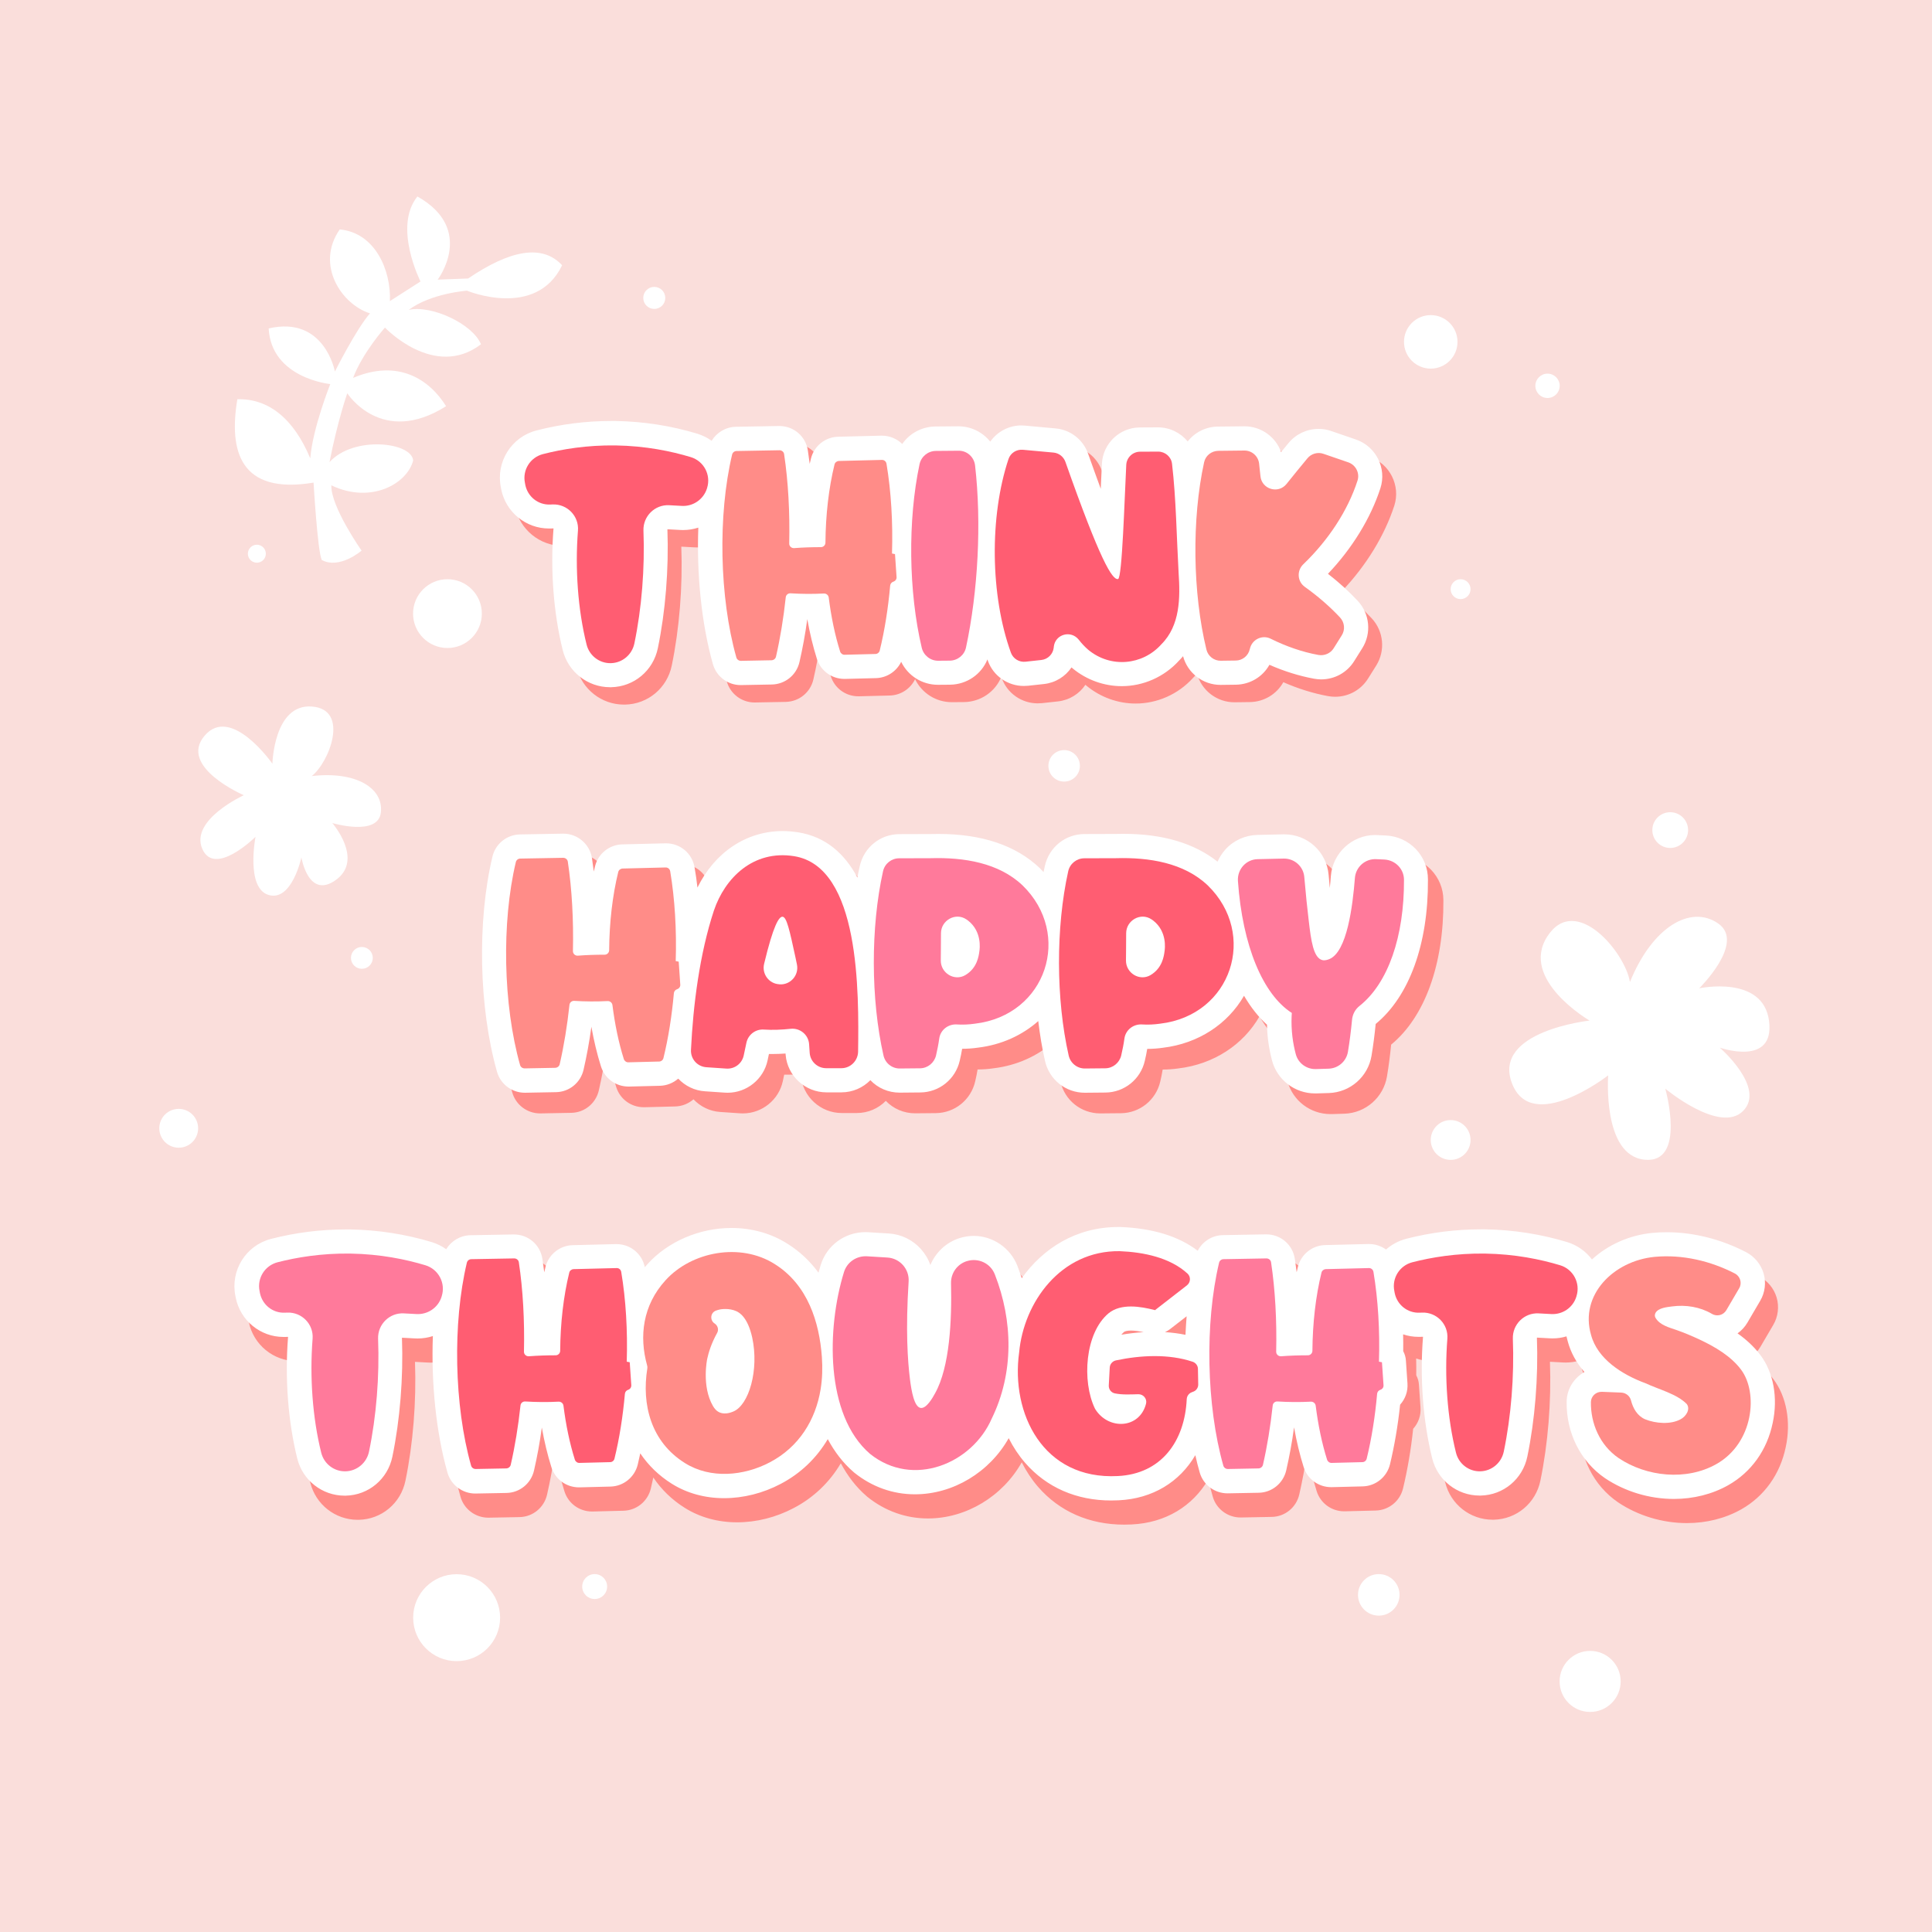 <?xml version="1.0" encoding="utf-8"?>
<!-- Generator: Adobe Illustrator 26.1.0, SVG Export Plug-In . SVG Version: 6.00 Build 0)  -->
<svg version="1.1" id="Слой_1" xmlns="http://www.w3.org/2000/svg" xmlns:xlink="http://www.w3.org/1999/xlink" x="0px" y="0px"
	 viewBox="0 0 2000 2000" style="enable-background:new 0 0 2000 2000;" xml:space="preserve">
<style type="text/css">
	.st0{fill:#FADEDB;}
	.st1{fill:#FF8C88;}
	.st2{fill:#FFFFFF;}
	.st3{fill:#FF7A9B;}
	.st4{fill:#FF5D72;}
</style>
<g>
	<rect class="st0" width="2000" height="2000"/>
	<g>
		<g>
			<path class="st1" d="M1835.8,1427.7c-6.8-9-15.1-16.4-23.6-22.4c4.1-2.9,7.6-6.7,10.2-11.1l13.3-22.7c5-8.5,6.2-18.8,3.5-28.2
				c-2.8-9.5-9.4-17.5-18.2-22.1c-26.1-13.5-54.5-20.6-82.1-20.6c-5,0-10,0.2-14.9,0.7c-23.8,2.3-46,12.3-62.5,27.5
				c-6.4-8.5-15.3-14.8-25.7-18c-27.4-8.3-55.9-12.7-84.7-13.2c-1.5,0-3.1,0-4.6,0c-26.1,0-52.1,3.3-77.3,9.8
				c-8,2.1-15.1,6-20.9,11.1c-5-3.6-11.1-5.7-17.7-5.7c-0.2,0-0.6,0-0.8,0l-44.5,1.1c-13.4,0.3-25,9.6-28.2,22.6
				c-0.5,1.8-0.9,3.6-1.3,5.5c-0.6-4.7-1.2-9.3-1.9-13.8c-2.2-14.7-14.6-25.4-29.6-25.4c-0.2,0-44.9,0.8-44.9,0.8
				c-11.2,0.2-21.1,6.6-26,16.2c-19.6-15-46.5-23.3-80-24.6c-0.2,0-0.4,0-0.7,0l-1.6,0c-43.8,0-77.9,22.2-99.9,53
				c-1.4-4.3-2.9-8.6-4.5-12.8c-7.2-18.5-25.4-31-45.2-31c-5,0-9.9,0.8-14.7,2.3c-13.9,4.4-24.8,14.9-30.2,27.9
				c-2-6-5.3-11.5-9.6-16.4c-8.6-9.7-20.5-15.5-33.4-16.3l-21.2-1.3c-1-0.1-2-0.1-3-0.1c-21.4,0-40,13.7-46.3,34
				c-0.8,2.6-1.6,5.3-2.3,8c-8.7-11.9-19.3-21.9-31.7-29.7c-16.9-10.9-37.1-16.6-58.4-16.6c-33.3,0-65.9,14.1-87,37.5
				c-0.9,1-1.8,2.1-2.7,3.1c-2.8-13.9-14.9-23.9-29.3-23.9c-0.2,0-0.6,0-0.8,0l-44.5,1.1c-13.4,0.3-25,9.6-28.2,22.6
				c-0.5,1.8-0.9,3.6-1.3,5.5c-0.6-4.7-1.2-9.3-1.9-13.8c-2.2-14.7-14.6-25.4-29.6-25.4c-0.2,0-44.9,0.8-44.9,0.8
				c-10.5,0.2-19.9,5.9-25.1,14.5c-4.4-3.2-9.4-5.6-14.7-7.3c-27.4-8.3-55.9-12.7-84.7-13.2c-1.5,0-3.1,0-4.6,0
				c-26.1,0-52.1,3.3-77.3,9.8c-26.1,6.7-42.3,32.7-36.9,59.1l0.4,2.1c4.8,23.4,25.5,40.3,49.3,40.3c0.7,0,1.3,0,2,0l2.6-0.1
				c0.1,0,0.2,0.1,0.2,0.1c-3.4,42.7,0,87.4,9.5,125.8c5.6,22.6,25.8,38.5,49,38.5l1.2,0c23.6-0.5,43.5-17.1,48.3-40.4
				c7.9-38.2,11.4-81.8,9.9-122.9c0,0,0.2-0.2,0.2-0.2c4.3,0.2,8.5,0.5,12.8,0.7c1.1,0.1,2.1,0.1,3.2,0.1c5.5,0,10.8-0.9,15.8-2.5
				c-1.8,48.7,3.3,99.6,15.1,141.3c3.6,12.8,15.4,21.7,28.8,21.7c0.2,0,32.2-0.6,32.2-0.6c13.8-0.2,25.5-9.8,28.6-23.2
				c3.2-14,6-28.9,8.1-44.5c2.6,14.6,5.9,28.3,9.9,41c3.9,12.5,15.4,20.9,28.5,20.9c0.2,0,0.5,0,0.8,0l31.8-0.8
				c13.5-0.3,25.1-9.7,28.3-22.8c0.9-3.8,1.7-7.7,2.6-11.6c8.4,12.5,19.4,23.2,32.7,31.5c15.6,9.8,34.3,14.9,54,14.9
				c20,0,40.3-5.1,58.7-14.8c20.6-10.8,37.1-26.7,48.7-46.3c7,13,15.8,24.7,26.9,34.2c0.2,0.2,0.5,0.4,0.7,0.6
				c18.2,14.6,39.8,22.3,62.6,22.3c39.6,0,77.3-22.9,97.1-58.1c4.7,9.3,10.4,17.9,17,25.5c22.2,25.5,53.1,39,89.1,39
				c2.6,0,5.2-0.1,7.8-0.2c35.1-1.7,63-18.9,79.3-46.7c1.4,6.1,2.8,12.1,4.5,17.8c3.6,12.8,15.4,21.7,28.8,21.7
				c0.2,0,32.2-0.6,32.2-0.6c13.8-0.2,25.5-9.8,28.6-23.2c3.2-14,6-28.9,8.1-44.5c2.6,14.6,5.9,28.3,9.9,41
				c3.9,12.5,15.4,20.9,28.5,20.9c0.2,0,0.5,0,0.8,0l31.8-0.8c13.5-0.3,25.1-9.7,28.3-22.8c4.6-19.2,8.2-40,10.5-61.8
				c5.3-5.9,8.2-13.7,7.6-22l-1.6-23.5c-0.2-3.6-1.2-6.9-2.8-9.9c0.1-5.9,0-11.7-0.1-17.4c5,1.7,10.3,2.6,15.8,2.6c0.7,0,1.3,0,2,0
				l2.6-0.1c0.1,0,0.2,0.1,0.2,0.1c-3.4,42.7,0,87.4,9.5,125.8c5.6,22.6,25.8,38.5,49,38.5l1.2,0c23.6-0.5,43.5-17.1,48.3-40.4
				c7.9-38.2,11.4-81.8,9.9-122.9c0,0,0.2-0.2,0.2-0.2c4.3,0.2,8.5,0.5,12.8,0.7c1.1,0.1,2.1,0.1,3.2,0.1c5,0,9.8-0.7,14.4-2.1
				c0.4,1.7,0.8,3.4,1.3,5.1c3.1,11.5,8.9,22.2,17.3,31.8c-10.8,6.1-18.3,17.6-18.4,30.7c-0.5,32.3,14.3,61.8,39.7,79.2
				c20.6,13.8,45.9,21.5,71.3,21.5c20.2,0,39.7-4.9,56.2-14.2c23.9-13.5,40.3-36.4,46.1-64.5
				C1854.2,1471.9,1849.4,1445.6,1835.8,1427.7z M1174.3,1406.7c0.9-1.1,1.8-2,2.8-2.9c0.9-0.7,3.3-1.4,7.3-1.4
				c4.2,0,8.9,0.8,13,1.6C1189.8,1404.5,1182.1,1405.4,1174.3,1406.7z M1219.5,1404c1.8-0.8,3.5-1.8,5.1-3l17.3-13.4
				c-0.5,6.3-0.9,12.7-1.2,19.2C1233.9,1405.4,1226.9,1404.5,1219.5,1404z"/>
			<path class="st2" d="M1822.3,1402.7c-6.8-9-15.1-16.4-23.6-22.4c4.1-2.9,7.6-6.7,10.2-11.1l13.3-22.7c5-8.5,6.2-18.8,3.5-28.2
				c-2.8-9.5-9.4-17.5-18.2-22.1c-26.1-13.5-54.5-20.6-82.1-20.6c-5,0-10,0.2-14.9,0.7c-23.8,2.3-46,12.3-62.5,27.5
				c-6.4-8.5-15.3-14.8-25.7-18c-27.4-8.3-55.9-12.7-84.7-13.2c-1.5,0-3.1,0-4.6,0c-26.1,0-52.1,3.3-77.3,9.8
				c-8,2.1-15.1,6-20.9,11.1c-5-3.6-11.1-5.7-17.7-5.7c-0.2,0-0.6,0-0.8,0l-44.5,1.1c-13.4,0.3-25,9.6-28.2,22.6
				c-0.5,1.8-0.9,3.6-1.3,5.5c-0.6-4.7-1.2-9.3-1.9-13.8c-2.2-14.7-14.6-25.4-29.6-25.4c-0.2,0-44.9,0.8-44.9,0.8
				c-11.2,0.2-21.1,6.6-26,16.2c-19.6-15-46.5-23.3-80-24.6c-0.2,0-0.4,0-0.7,0l-1.6,0c-43.8,0-77.9,22.2-99.9,53
				c-1.4-4.3-2.9-8.6-4.5-12.8c-7.2-18.5-25.4-31-45.2-31c-5,0-9.9,0.8-14.7,2.3c-13.9,4.4-24.8,14.9-30.2,27.9
				c-2-6-5.3-11.5-9.6-16.4c-8.6-9.7-20.5-15.5-33.4-16.3l-21.2-1.3c-1-0.1-2-0.1-3-0.1c-21.4,0-40,13.7-46.3,34
				c-0.8,2.6-1.6,5.3-2.3,8c-8.7-11.9-19.3-21.9-31.7-29.7c-16.9-10.9-37.1-16.6-58.4-16.6c-33.3,0-65.9,14.1-87,37.5
				c-0.9,1-1.8,2.1-2.7,3.1c-2.8-13.9-14.9-23.9-29.3-23.9c-0.2,0-0.6,0-0.8,0l-44.5,1.1c-13.4,0.3-25,9.6-28.2,22.6
				c-0.5,1.8-0.9,3.6-1.3,5.5c-0.6-4.7-1.2-9.3-1.9-13.8c-2.2-14.7-14.6-25.4-29.6-25.4c-0.2,0-44.9,0.8-44.9,0.8
				c-10.5,0.2-19.9,5.9-25.1,14.5c-4.4-3.2-9.4-5.6-14.7-7.3c-27.4-8.3-55.9-12.7-84.7-13.2c-1.5,0-3.1,0-4.6,0
				c-26.1,0-52.1,3.3-77.3,9.8c-26.1,6.7-42.3,32.7-36.9,59.1l0.4,2.1c4.8,23.4,25.5,40.3,49.3,40.3c0.7,0,1.3,0,2,0l2.6-0.1
				c0.1,0,0.2,0.1,0.2,0.1c-3.4,42.7,0,87.4,9.5,125.8c5.6,22.6,25.8,38.5,49,38.5l1.2,0c23.6-0.5,43.5-17.1,48.3-40.4
				c7.9-38.2,11.4-81.8,9.9-122.9c0,0,0.2-0.2,0.2-0.2c4.3,0.2,8.5,0.5,12.8,0.7c1.1,0.1,2.1,0.1,3.2,0.1c5.5,0,10.8-0.9,15.8-2.5
				c-1.8,48.7,3.3,99.6,15.1,141.3c3.6,12.8,15.4,21.7,28.8,21.7c0.2,0,32.2-0.6,32.2-0.6c13.8-0.2,25.5-9.8,28.6-23.2
				c3.2-14,6-28.9,8.1-44.5c2.6,14.6,5.9,28.3,9.9,41c3.9,12.5,15.4,20.9,28.5,20.9c0.2,0,0.5,0,0.8,0l31.8-0.8
				c13.5-0.3,25.1-9.7,28.3-22.8c0.9-3.8,1.7-7.7,2.6-11.6c8.4,12.5,19.4,23.2,32.7,31.5c15.6,9.8,34.3,14.9,54,14.9
				c20,0,40.3-5.1,58.7-14.8c20.6-10.8,37.1-26.7,48.7-46.3c7,13,15.8,24.7,26.9,34.2c0.2,0.2,0.5,0.4,0.7,0.6
				c18.2,14.6,39.8,22.3,62.6,22.3c39.6,0,77.3-22.9,97.1-58.1c4.7,9.3,10.4,17.9,17,25.5c22.2,25.5,53.1,39,89.1,39
				c2.6,0,5.2-0.1,7.8-0.2c35.1-1.7,63-18.9,79.3-46.7c1.4,6.1,2.8,12.1,4.5,17.8c3.6,12.8,15.4,21.7,28.8,21.7
				c0.2,0,32.2-0.6,32.2-0.6c13.8-0.2,25.5-9.8,28.6-23.2c3.2-14,6-28.9,8.1-44.5c2.6,14.6,5.9,28.3,9.9,41
				c3.9,12.5,15.4,20.9,28.5,20.9c0.2,0,0.5,0,0.8,0l31.8-0.8c13.5-0.3,25.1-9.7,28.3-22.8c4.6-19.2,8.2-40,10.5-61.8
				c5.3-5.9,8.2-13.7,7.6-22l-1.6-23.5c-0.2-3.6-1.2-6.9-2.8-9.9c0.1-5.9,0-11.7-0.1-17.4c5,1.7,10.3,2.6,15.8,2.6c0.7,0,1.3,0,2,0
				l2.6-0.1c0.1,0,0.2,0.1,0.2,0.1c-3.4,42.7,0,87.4,9.5,125.8c5.6,22.6,25.8,38.5,49,38.5l1.2,0c23.6-0.5,43.5-17.1,48.3-40.4
				c7.9-38.2,11.4-81.8,9.9-122.9c0,0,0.2-0.2,0.2-0.2c4.3,0.2,8.5,0.5,12.8,0.7c1.1,0.1,2.1,0.1,3.2,0.1c5,0,9.8-0.7,14.4-2.1
				c0.4,1.7,0.8,3.4,1.3,5.1c3.1,11.5,8.9,22.2,17.3,31.8c-10.8,6.1-18.3,17.6-18.4,30.7c-0.5,32.3,14.3,61.8,39.7,79.2
				c20.6,13.8,45.9,21.5,71.3,21.5c20.2,0,39.7-4.9,56.2-14.2c23.9-13.5,40.3-36.4,46.1-64.5
				C1840.7,1446.9,1835.9,1420.6,1822.3,1402.7z M1160.8,1381.7c0.9-1.1,1.8-2,2.8-2.9c0.9-0.7,3.3-1.4,7.3-1.4
				c4.2,0,8.9,0.8,13,1.6C1176.3,1379.5,1168.6,1380.4,1160.8,1381.7z M1206,1379c1.8-0.8,3.5-1.8,5.1-3l17.3-13.4
				c-0.5,6.3-0.9,12.7-1.2,19.2C1220.4,1380.4,1213.4,1379.5,1206,1379z"/>
			<path class="st3" d="M431,1360.3c-4.3-0.3-8.6-0.5-13-0.7c-14.8-0.8-27.1,11.4-26.6,26.2c1.5,39.1-1.8,80.4-9.4,116.9
				c-2.4,11.6-12.4,20.1-24.3,20.4h0c-11.9,0.3-22.4-7.8-25.2-19.4c-9-36.1-12-78.5-8.9-117.8c1.2-15-11.1-27.7-26.2-27.1
				c-0.9,0-1.7,0.1-2.6,0.1c-12.4,0.5-23.2-8.1-25.7-20.3c-0.1-0.7-0.3-1.4-0.4-2.2c-2.7-13.3,5.5-26.3,18.6-29.7
				c19.8-5.1,45.4-9.4,75.3-9c31.2,0.5,57.6,6,77.8,12.1c13.5,4.1,21.1,18.4,16.9,31.9c-0.1,0.3-0.2,0.7-0.3,1
				C453.4,1353.8,442.7,1361,431,1360.3z"/>
			<path class="st4" d="M650.3,1438.7C650.2,1438.7,650.2,1438.7,650.3,1438.7c-1.9,0.6-3.2,2.2-3.4,4.1
				c-2.1,23.5-5.7,46.4-10.8,67.2c-0.5,2.1-2.4,3.6-4.5,3.6l-31.8,0.8c-2.1,0.1-4-1.3-4.7-3.3c-5.4-17.1-9.3-36.1-11.8-55.9
				c-0.3-2.5-2.5-4.3-5-4.2c-11.6,0.6-23.2,0.5-34.5-0.2c-2.6-0.2-4.8,1.7-5,4.2c-2.3,21.4-5.7,42.2-10.1,61.4
				c-0.5,2.1-2.4,3.6-4.6,3.7l-31.7,0.6c-2.2,0-4.1-1.4-4.7-3.4c-17.6-62.2-19.3-147.6-4.4-210.2c0.5-2.1,2.4-3.6,4.6-3.6l44.4-0.8
				c2.4,0,4.5,1.7,4.8,4c4.3,28.6,6,60.4,5.3,92.5c-0.1,2.8,2.3,5,5.1,4.8c9.1-0.7,18.4-1,27.7-1c2.6,0,4.7-2.1,4.7-4.7
				c0.2-28.5,3.4-56.5,9.4-80.9c0.5-2.1,2.4-3.5,4.5-3.6l44.5-1.1c2.4-0.1,4.4,1.6,4.8,4c4.8,28.6,6.7,60.8,5.7,92.9
				c1,0.2,2.1,0.4,3.1,0.6l1.6,23.5C653.7,1436,652.4,1438,650.3,1438.7z"/>
			<path class="st1" d="M849.5,1438.2c-5.2,31.6-22.2,59.6-52.6,75.6c-26.8,14.1-61.3,17.4-87.8,0.8c-35.3-22-45-60.7-39-98
				c0.2-1,0.1-2.1-0.2-3.1c-8.4-30.1-4.6-62.2,19-88.1c26.9-29.8,77.6-39.5,113.3-16.7c34.1,21.5,46,60.2,48.6,96
				C851.6,1415.9,851.3,1427.1,849.5,1438.2z M778.7,1384.7c-4.6-20.9-13.1-25.8-16.3-27.3c-7.8-3.6-16.2-2-16.9-1.9
				c-1.6,0.3-3.1,0.8-4.5,1.3c-5.7,2.2-6.3,10-1.2,13.3l0,0c3.3,2.1,4.5,6.5,2.5,9.9c-6,10.8-8.8,20.2-10.2,26.7
				c0,0-6,28.1,5.9,48.7c1.6,2.8,3.8,5.5,7.3,6.9c5.6,2.2,11.6-0.2,13.6-1C775.4,1454.7,785.9,1417.9,778.7,1384.7z"/>
			<path class="st3" d="M1026.6,1468.6c-20.3,46.6-81.5,72.1-126,36.4c-46.6-40.2-44.8-130.3-26.9-188.2c3.2-10.3,13-16.9,23.8-16.3
				l21.2,1.3c12.9,0.8,22.8,12,21.9,24.9c-3.2,50.1-1,82,1.4,101.2c1.6,12.5,4.4,28.6,11.1,29.6c5.9,0.8,12.3-10.4,14.8-15
				c15.4-27.4,17.5-76.5,16.6-114c-0.3-10.5,6.4-19.9,16.4-23l0.1,0c11.8-3.7,24.5,2.3,28.9,13.9
				C1048.6,1367.2,1049.8,1421.2,1026.6,1468.6z"/>
			<path class="st4" d="M1234.5,1441c-3.4,0.9-5.8,3.9-6,7.3c-2,43.8-26.4,77.5-71.3,79.7c-77.6,4.1-110.9-65.1-102.2-127.9
				c4.7-51.8,43-105.7,104.1-104.9c24.8,1,52.1,6.6,70.2,23.2c3.6,3.3,3.3,9.1-0.6,12.2l-33.1,25.7c-0.2-0.1-0.3-0.1-0.5-0.2
				c-14.2-3.6-34.5-7.2-47.5,3.4c-24.6,20.5-27.6,70.4-14.3,98.3c0.2,0.4,0.4,0.7,0.6,1.1c13.7,21.7,45.9,20.3,52.5-5.9
				c1.2-5-2.8-9.8-8-9.7c-8.4,0.2-16.8,0.7-24.4-0.9c-3.8-0.8-6.4-4.3-6.2-8.2l1-18.5c0.2-3.6,2.8-6.6,6.3-7.4
				c25.9-5.5,54.9-6.9,79.6,1.4c3.2,1.1,5.4,4.1,5.4,7.4l0.3,16c0.1,3.6-2.3,6.9-5.9,7.8C1234.6,1440.9,1234.6,1441,1234.5,1441z"/>
			<path class="st3" d="M1429,1438.7C1429,1438.7,1428.9,1438.7,1429,1438.7c-1.9,0.6-3.2,2.2-3.4,4.1c-2.1,23.5-5.7,46.4-10.8,67.2
				c-0.5,2.1-2.4,3.6-4.5,3.6l-31.8,0.8c-2.1,0.1-4-1.3-4.7-3.3c-5.4-17.1-9.3-36.1-11.8-55.9c-0.3-2.5-2.5-4.3-5-4.2
				c-11.6,0.6-23.2,0.5-34.5-0.2c-2.6-0.2-4.8,1.7-5,4.2c-2.3,21.4-5.7,42.2-10.1,61.4c-0.5,2.1-2.4,3.6-4.6,3.7l-31.7,0.6
				c-2.2,0-4.1-1.4-4.7-3.4c-17.6-62.2-19.3-147.6-4.4-210.2c0.5-2.1,2.4-3.6,4.6-3.6l44.4-0.8c2.4,0,4.5,1.7,4.8,4
				c4.3,28.6,6,60.4,5.3,92.5c-0.1,2.8,2.3,5,5.1,4.8c9.1-0.7,18.4-1,27.7-1c2.6,0,4.7-2.1,4.7-4.7c0.2-28.5,3.4-56.5,9.4-80.9
				c0.5-2.1,2.4-3.5,4.5-3.6l44.5-1.1c2.4-0.1,4.4,1.6,4.8,4c4.8,28.6,6.7,60.8,5.7,92.9c1,0.2,2.1,0.4,3.1,0.6l1.6,23.5
				C1432.5,1436,1431.1,1438,1429,1438.7z"/>
			<path class="st4" d="M1605.7,1360.3c-4.3-0.3-8.6-0.5-13-0.7c-14.8-0.8-27.1,11.4-26.6,26.2c1.5,39.1-1.8,80.4-9.4,116.9
				c-2.4,11.6-12.4,20.1-24.3,20.4l0,0c-11.9,0.3-22.4-7.8-25.2-19.4c-9-36.1-12-78.5-8.9-117.8c1.2-15-11.1-27.7-26.2-27.1
				c-0.9,0-1.7,0.1-2.6,0.1c-12.4,0.5-23.2-8.1-25.7-20.3c-0.1-0.7-0.3-1.4-0.4-2.2c-2.7-13.3,5.5-26.3,18.6-29.7
				c19.8-5.1,45.4-9.4,75.3-9c31.2,0.5,57.6,6,77.8,12.1c13.5,4.1,21.1,18.4,16.9,31.9c-0.1,0.3-0.2,0.7-0.3,1
				C1628.1,1353.8,1617.4,1361,1605.7,1360.3z"/>
			<path class="st1" d="M1735.1,1376.7c8.2,2.8,16.1,6.2,23.9,9.8c16.2,7.6,32.7,17.2,43.3,31.3c18,23.9,13.1,76-25.5,97.8
				c-31.1,17.6-72.5,13.1-101.2-6.2c-19.6-13.4-29-36-28.7-58c0.1-6.1,5.3-10.8,11.4-10.6l20,0.8c4.8,0.2,8.9,3.5,10.1,8.1
				c2.1,8.1,6.3,15.8,14.5,19.5c11.2,4.5,26.5,5.6,36.7,0.1c5.7-2.9,10.6-10.4,6.5-15.9c-10.4-10.5-28.6-14.9-42.5-21.4
				c-24.2-8.9-50-25.1-56.6-50.3c-11.9-41,23.1-76.4,65.8-80.6c29-2.7,58.1,4.3,83.1,17.2c5.6,2.9,7.7,9.9,4.5,15.3l-13.3,22.7
				c-3.1,5.2-9.7,6.9-15,3.8c0,0-0.1-0.1-0.1-0.1c-12.1-7.1-26.9-9.5-41-7.6c-5.4,0.7-14.1,1.5-17.1,6.5c-1.2,2.1-1,4,0.1,5.7
				C1718.6,1371.8,1727.6,1374.1,1735.1,1376.7z"/>
		</g>
		<g>
			<path class="st1" d="M1450.4,886.3l-8.8-0.4c-0.7,0-1.5-0.1-2.2-0.1c-23.9,0-44.1,18.7-45.9,42.5c-0.3,4.4-0.7,8.5-1.1,12.3
				c-0.4-4.5-0.8-8.9-1.2-13.4c-2.1-24-21.8-42.1-45.9-42.1l-1,0l-26.9,0.6c-12.5,0.3-24.6,5.7-33,15c-3.4,3.8-6.2,8.1-8.2,12.7
				c-24.1-19.1-56.7-28.8-97.3-28.8c-2.7,0-5.4,0-8.1,0.1l-32.3,0.1c-19.9,0-36.8,13.7-41.1,33.2c-0.5,2-0.8,4.1-1.3,6.2
				c-1.3-1.4-2.7-2.9-4.1-4.3c-0.1-0.1-0.2-0.2-0.2-0.2c-24.6-23.2-59.7-35-104.5-35c-2.7,0-5.4,0-8.1,0.1l-32.3,0.1
				c-19.9,0-36.8,13.7-41.1,33.2c-0.9,3.8-1.7,7.8-2.4,11.7c-13.1-24.4-32.5-42.2-61.4-46.8c-5.3-0.8-10.7-1.3-15.9-1.3
				c-37.7,0-70.4,22-88.3,58.5c-0.8-7.2-1.8-14.1-3-20.9c-2.4-14.4-14.8-24.9-29.5-24.9c-0.2,0-0.6,0-0.8,0l-44.5,1.1
				c-13.4,0.3-25,9.6-28.2,22.6c-0.5,1.8-0.9,3.6-1.3,5.5c-0.6-4.7-1.2-9.3-1.9-13.8c-2.2-14.5-14.9-25.4-29.6-25.4
				c-0.2,0-44.9,0.8-44.9,0.8c-13.6,0.2-25.4,9.7-28.5,22.9c-16,67-14.1,156.5,4.7,222.8c3.6,12.8,15.4,21.7,28.8,21.7
				c0.2,0,32.2-0.6,32.2-0.6c13.8-0.2,25.5-9.8,28.6-23.2c3.2-14,6-28.9,8.1-44.5c2.6,14.6,5.9,28.3,9.9,41
				c3.9,12.5,15.4,20.9,28.5,20.9c0.2,0,0.6,0,0.8,0l31.8-0.8c7.1-0.2,13.7-2.9,18.9-7.4c7.1,7.5,16.8,12.4,27.7,13.1l20.6,1.4
				c0.9,0.1,1.9,0.1,2.8,0.1c19.9,0,37.3-14.1,41.4-33.5c0.5-2.2,0.9-4.4,1.4-6.6c1.3,0,2.5,0,3.8,0c4.3,0,8.8-0.2,13.4-0.5
				c0,0.5,0.1,0.9,0.1,1.4c1.8,21.8,20.3,38.8,42.2,38.8h15.7c11.7,0,22.3-4.8,30-12.6c7.7,8.1,18.5,12.9,30.4,12.9
				c0.1,0,21.4-0.2,21.4-0.2c19.5-0.2,36.3-13.7,40.7-32.8c1-4.1,1.8-8.3,2.5-12.4c5.5,0,11-0.4,16.5-1.2
				c24.1-2.9,45.6-12.7,62.3-27.5c1.7,14.3,4,28.2,7,41.3c4.4,19.4,21.4,32.9,41.2,32.9c0.1,0,21.4-0.2,21.4-0.2
				c19.5-0.2,36.3-13.7,40.7-32.8c1-4.1,1.8-8.3,2.5-12.4c5.5,0,11-0.4,16.5-1.2c36.3-4.4,66.8-24.4,83.7-53.8
				c7,11.9,14.9,22,23.8,30c0.2,12.4,2,24.9,5.2,37c5.3,20.1,23.6,34.1,44.5,34.1c0.5,0,1,0,1.4,0l13-0.4
				c22-0.7,40.5-16.9,44.1-38.6c1.8-10.8,3.2-21.8,4.3-32.9c34.8-28.6,54.5-82.9,54.1-149.4C1494.2,907.5,1474.9,887.5,1450.4,886.3
				z"/>
			<path class="st2" d="M1434.6,864.9l-8.8-0.4c-0.7,0-1.5-0.1-2.2-0.1c-23.9,0-44.1,18.7-45.9,42.5c-0.3,4.4-0.7,8.5-1.1,12.3
				c-0.4-4.5-0.8-8.9-1.2-13.4c-2.1-24-21.8-42.1-45.9-42.1l-1,0l-26.9,0.6c-12.5,0.3-24.6,5.7-33,15c-3.4,3.8-6.2,8.1-8.2,12.7
				c-24.1-19.1-56.7-28.8-97.3-28.8c-2.7,0-5.4,0-8.1,0.1l-32.3,0.1c-19.9,0-36.8,13.7-41.1,33.2c-0.5,2-0.8,4.1-1.3,6.2
				c-1.3-1.4-2.7-2.9-4.1-4.3c-0.1-0.1-0.2-0.2-0.2-0.2c-24.6-23.2-59.7-35-104.5-35c-2.7,0-5.4,0-8.1,0.1l-32.3,0.1
				c-19.9,0-36.8,13.7-41.1,33.2c-0.9,3.8-1.7,7.8-2.4,11.7c-13.1-24.4-32.5-42.2-61.4-46.8c-5.3-0.8-10.7-1.3-15.9-1.3
				c-37.7,0-70.4,22-88.3,58.5c-0.8-7.2-1.8-14.1-3-20.9c-2.4-14.4-14.8-24.9-29.5-24.9c-0.2,0-0.6,0-0.8,0l-44.5,1.1
				c-13.4,0.3-25,9.6-28.2,22.6c-0.5,1.8-0.9,3.6-1.3,5.5c-0.6-4.7-1.2-9.3-1.9-13.8c-2.2-14.5-14.9-25.4-29.6-25.4
				c-0.2,0-44.9,0.8-44.9,0.8c-13.6,0.2-25.4,9.7-28.5,22.9c-16,67-14.1,156.5,4.7,222.8c3.6,12.8,15.4,21.7,28.8,21.7
				c0.2,0,32.2-0.6,32.2-0.6c13.8-0.2,25.5-9.8,28.6-23.2c3.2-14,6-28.9,8.1-44.5c2.6,14.6,5.9,28.3,9.9,41
				c3.9,12.5,15.4,20.9,28.5,20.9c0.2,0,0.6,0,0.8,0l31.8-0.8c7.1-0.2,13.7-2.9,18.9-7.4c7.1,7.5,16.8,12.4,27.7,13.1l20.6,1.4
				c0.9,0.1,1.9,0.1,2.8,0.1c19.9,0,37.3-14.1,41.4-33.5c0.5-2.2,0.9-4.4,1.4-6.6c1.3,0,2.5,0,3.8,0c4.3,0,8.8-0.2,13.4-0.5
				c0,0.5,0.1,0.9,0.1,1.4c1.8,21.8,20.3,38.8,42.2,38.8H871c11.7,0,22.3-4.8,30-12.6c7.7,8.1,18.5,12.9,30.4,12.9
				c0.1,0,21.4-0.2,21.4-0.2c19.5-0.2,36.3-13.7,40.7-32.8c1-4.1,1.8-8.3,2.5-12.4c5.5,0,11-0.4,16.5-1.2
				c24.1-2.9,45.6-12.7,62.3-27.5c1.7,14.3,4,28.2,7,41.3c4.4,19.4,21.4,32.9,41.2,32.9c0.1,0,21.4-0.2,21.4-0.2
				c19.5-0.2,36.3-13.7,40.7-32.8c1-4.1,1.8-8.3,2.5-12.4c5.5,0,11-0.4,16.5-1.2c36.3-4.4,66.8-24.4,83.7-53.8
				c7,11.9,14.9,22,23.8,30c0.2,12.4,2,24.9,5.2,37c5.3,20.1,23.6,34.1,44.5,34.1c0.5,0,1,0,1.4,0l13-0.4
				c22-0.7,40.5-16.9,44.1-38.6c1.8-10.8,3.2-21.8,4.3-32.9c34.8-28.6,54.5-82.9,54.1-149.4C1478.4,886.1,1459.1,866,1434.6,864.9z"
				/>
			<path class="st1" d="M701,1024C701,1024,701,1024,701,1024c-1.9,0.6-3.2,2.2-3.4,4.1c-2.1,23.5-5.7,46.4-10.8,67.2
				c-0.5,2.1-2.4,3.6-4.5,3.6l-31.8,0.8c-2.1,0.1-4-1.3-4.7-3.3c-5.4-17.1-9.3-36.1-11.8-55.9c-0.3-2.5-2.5-4.3-5-4.2
				c-11.6,0.6-23.2,0.5-34.5-0.2c-2.6-0.2-4.8,1.7-5,4.2c-2.3,21.4-5.7,42.2-10.1,61.4c-0.5,2.1-2.4,3.6-4.6,3.7l-31.7,0.6
				c-2.2,0-4.1-1.4-4.7-3.4c-17.6-62.2-19.3-147.6-4.4-210.2c0.5-2.1,2.4-3.6,4.6-3.6l44.4-0.8c2.4,0,4.5,1.7,4.8,4
				c4.3,28.6,6,60.4,5.3,92.5c-0.1,2.8,2.3,5,5.1,4.8c9.1-0.7,18.4-1,27.7-1c2.6,0,4.7-2.1,4.7-4.7c0.2-28.5,3.4-56.5,9.4-80.9
				c0.5-2.1,2.4-3.5,4.5-3.6l44.5-1.1c2.4-0.1,4.4,1.6,4.8,4c4.8,28.6,6.7,60.8,5.7,92.9c1,0.2,2.1,0.4,3.1,0.6l1.6,23.5
				C704.5,1021.3,703.1,1023.3,701,1024z"/>
			<path class="st4" d="M871,1105.8h-15.7c-8.9,0-16.4-6.8-17.1-15.7c-0.2-3-0.4-6.1-0.6-9c-0.6-9.8-9.3-17.1-19-16.1
				c-9.4,1-18.7,1.4-27.9,0.8c-8.5-0.6-16.2,5.2-18,13.6c-0.9,4.4-1.9,8.9-2.8,13.2c-1.8,8.4-9.4,14.2-18,13.6l-20.6-1.4
				c-9.4-0.6-16.5-8.6-16-18c2.2-46.4,9-99.5,23.7-144.1c11.4-33.9,40.8-63.1,83-56.4c68.5,10.9,67.1,141.1,66.3,202.6
				C888,1098.2,880.4,1105.8,871,1105.8z M807,1019c11.3,0.7,20.2-9.4,18-20.5c-0.5-2.5-1-5-1.6-7.7c-6-27.7-9-41.5-13.3-41.8
				c-3.7-0.3-9.5,8.7-19.1,48.8c-2.5,10.4,5,20.5,15.6,21.1C806.7,1019,806.9,1019,807,1019z"/>
			<path class="st3" d="M1058.5,916.5c51.9,50.4,25,134.4-49.2,143.2c-6.3,0.9-12.6,1.2-18.9,0.8c-8.9-0.5-16.9,5.7-18.1,14.6
				c-0.8,5.8-2,11.8-3.3,17.4c-1.8,7.7-8.6,13.3-16.5,13.4c-7,0.1-14,0.2-21,0.2c-8.1,0.1-15.1-5.5-16.9-13.4
				c-13.2-58.1-13.4-132.7-0.5-190.7c1.7-7.9,8.7-13.5,16.7-13.5l32.7-0.1C997.8,887.4,1033.8,893.1,1058.5,916.5z M1002.4,953.2
				c-0.7-0.5-1.4-1.1-2.1-1.5c-11.1-7.5-26.2,1-26.2,14.4c0,7.2-0.1,14.1-0.1,17.1c0,1.7,0,6.1-0.1,11.1c-0.1,13,14,21.7,25.3,15.2
				c0.1-0.1,0.2-0.1,0.3-0.2c12.1-7.2,13.7-19.8,14.3-24.3C1014.3,982.1,1016.6,964.5,1002.4,953.2z"/>
			<path class="st4" d="M1250.2,916.5c51.9,50.4,25,134.4-49.2,143.2c-6.3,0.9-12.6,1.2-18.9,0.8c-8.9-0.5-16.9,5.7-18.1,14.6
				c-0.8,5.8-2,11.8-3.3,17.4c-1.8,7.7-8.6,13.3-16.5,13.4c-7,0.1-14,0.2-21,0.2c-8.1,0.1-15.1-5.5-16.9-13.4
				c-13.2-58.1-13.4-132.7-0.5-190.7c1.7-7.9,8.7-13.5,16.7-13.5l32.7-0.1C1189.5,887.4,1225.5,893.1,1250.2,916.5z M1194.1,953.2
				c-0.7-0.5-1.4-1.1-2.1-1.5c-11.1-7.5-26.2,1-26.2,14.4c0,7.2-0.1,14.1-0.1,17.1c0,1.7,0,6.1-0.1,11.1c-0.1,13,14,21.7,25.3,15.2
				c0.1-0.1,0.2-0.1,0.3-0.2c12.1-7.2,13.7-19.8,14.3-24.3C1206,982.1,1208.3,964.5,1194.1,953.2z"/>
			<path class="st3" d="M1453.4,910.6c0.3,58.6-16.3,107.2-46.1,130.8c-4.5,3.5-7.2,8.8-7.7,14.5c0,0,0,0.1,0,0.1
				c-1.1,11.5-2.5,22.4-4.2,32.7c-1.6,9.9-10,17.3-20.1,17.6c-4.3,0.1-8.7,0.3-13,0.4c-9.7,0.3-18.4-6-20.9-15.4
				c-2.9-10.8-5-24.3-4.3-39.7c0.1-1,0.1-2,0.2-3c-29.9-19.1-51.1-69.5-55.8-136.6c-0.8-12,8.4-22.4,20.5-22.6
				c9-0.2,18-0.4,26.9-0.6c11-0.2,20.4,8.1,21.3,19.1c1.5,17.6,3.1,32.8,4.6,45.2c2.4,20.5,4.8,38.5,14.1,40.8
				c3.1,0.7,5.9-0.6,7.1-1c18.5-7.4,24.3-55.1,26.6-84.1c0.9-11.3,10.6-19.9,21.9-19.4c2.9,0.1,5.9,0.3,8.8,0.4
				C1444.5,890.5,1453.3,899.5,1453.4,910.6z"/>
		</g>
		<g>
			<path class="st1" d="M1418.1,473l-25.6-8.8c-4.2-1.5-8.7-2.2-13.1-2.2c-12.1,0-23.4,5.3-31.1,14.6c-2.6,3.1-5.2,6.3-7.7,9.4
				c-5.6-15.7-20.6-26.7-38-26.7c-0.1,0-27.4,0.3-27.4,0.3c-12.6,0.1-24,6-31.3,15.4c-7.3-8.9-18.4-14.6-30.9-14.6l-18.7,0.1
				c-20.9,0.1-38.1,16.6-39.2,37.4c-0.4,7.1-0.8,16.1-1.2,26.1c-3.9-10.5-8.2-22.6-13.1-36.3c-5.1-14.6-18.4-24.9-33.7-26.2
				l-31.7-2.9c-1.2-0.1-2.4-0.2-3.6-0.2c-13.1,0-25.1,6.5-32.3,16.8c-7.8-9.8-19.8-15.9-33.1-15.9c-0.1,0-23.7,0.2-23.7,0.2
				c-14.1,0.2-26.7,7.1-34.3,18.1c-5.4-5.3-12.9-8.6-21-8.6c-0.2,0-0.6,0-0.8,0l-44.5,1.1c-13.4,0.3-25,9.6-28.2,22.6
				c-0.4,1.8-0.9,3.6-1.3,5.5c-0.6-4.7-1.2-9.3-1.9-13.8c-2.2-14.7-14.6-25.4-29.6-25.4c-0.2,0-44.9,0.8-44.9,0.8
				c-10.5,0.2-19.9,5.9-25.1,14.5c-4.4-3.2-9.4-5.6-14.7-7.3c-27.4-8.3-55.9-12.7-84.7-13.2c-1.5,0-3.1,0-4.6,0
				c-26.1,0-52.1,3.3-77.3,9.8c-26.1,6.7-42.3,32.7-36.9,59l0.4,2.2c4.8,23.4,25.5,40.3,49.3,40.3c0.7,0,1.3,0,2,0l2.6-0.1
				c0.1,0,0.2,0.1,0.2,0.1c-3.4,42.7,0,87.4,9.5,125.8c5.6,22.6,25.8,38.5,49,38.5l1.2,0c23.6-0.5,43.5-17.1,48.3-40.4
				c7.9-38.2,11.4-81.8,9.9-122.9l0.2-0.2c4.3,0.2,8.5,0.5,12.8,0.7c1.1,0.1,2.1,0.1,3.2,0.1c5.5,0,10.8-0.9,15.8-2.5
				c-1.8,48.7,3.3,99.6,15.1,141.3c3.6,12.8,15.4,21.7,28.7,21.7c0.2,0,32.3-0.6,32.3-0.6c13.8-0.3,25.5-9.8,28.6-23.2
				c3.2-14,6-28.9,8.1-44.5c2.6,14.6,5.9,28.3,9.9,41c3.9,12.5,15.4,20.9,28.5,20.9c0.2,0,0.6,0,0.8,0l31.8-0.8
				c11.4-0.3,21.4-7,26.2-16.9c7,14.4,21.6,23.8,38.1,23.8c0.1,0,12.4-0.1,12.4-0.1c17.4-0.2,32.5-10.7,38.8-26.2
				c0.2,0.5,0.4,1.1,0.5,1.6c5.6,15.5,20.5,25.9,37.1,25.9c1.5,0,2.9-0.1,4.4-0.2l16.5-1.8c11.9-1.3,22.2-7.8,28.5-17.2
				c0.3,0.3,1.2,1,1.3,1.1c14.3,11.8,32.4,18.3,50.7,18.3c22.4,0,44-9.6,59.2-26.3c1.5-1.5,2.9-3.1,4.3-4.7
				c4.7,17.5,20.6,29.7,38.8,29.7c0.1,0,15.8-0.2,15.8-0.2c14.8-0.2,27.9-8.2,34.8-20.6c15.2,6.7,31,11.6,46.2,14.4
				c2.4,0.4,4.9,0.7,7.3,0.7c14.1,0,26.9-7.1,34.3-19l8.4-13.4c9.6-15.4,7.7-35.6-4.8-48.9c-9.2-9.9-19.5-19.2-30.8-28
				c25.1-26.4,44.2-57.5,54.3-88.6C1450,502.7,1438.7,480.1,1418.1,473z"/>
			<path class="st2" d="M1403.7,455l-25.6-8.8c-4.2-1.5-8.7-2.2-13.1-2.2c-12.1,0-23.4,5.3-31.1,14.6c-2.6,3.1-5.2,6.3-7.7,9.4
				c-5.6-15.7-20.6-26.7-38-26.7c-0.1,0-27.4,0.3-27.4,0.3c-12.6,0.1-24,6-31.3,15.4c-7.3-8.9-18.4-14.6-30.9-14.6l-18.7,0.1
				c-20.9,0.1-38.1,16.6-39.2,37.4c-0.4,7.1-0.8,16.1-1.2,26.1c-3.9-10.5-8.2-22.6-13.1-36.3c-5.1-14.6-18.4-24.9-33.7-26.2
				l-31.7-2.9c-1.2-0.1-2.4-0.2-3.6-0.2c-13.1,0-25.1,6.5-32.3,16.8c-7.8-9.8-19.8-15.9-33.1-15.9c-0.1,0-23.7,0.2-23.7,0.2
				c-14.1,0.2-26.7,7.1-34.3,18.1c-5.4-5.3-12.9-8.6-21-8.6c-0.2,0-0.6,0-0.8,0l-44.5,1.1c-13.4,0.3-25,9.6-28.2,22.6
				c-0.4,1.8-0.9,3.6-1.3,5.5c-0.6-4.7-1.2-9.3-1.9-13.8c-2.2-14.7-14.6-25.4-29.6-25.4c-0.2,0-44.9,0.8-44.9,0.8
				c-10.5,0.2-19.9,5.9-25.1,14.5c-4.4-3.2-9.4-5.6-14.7-7.3c-27.4-8.3-55.9-12.7-84.7-13.2c-1.5,0-3.1,0-4.6,0
				c-26.1,0-52.1,3.3-77.3,9.8c-26.1,6.7-42.3,32.7-36.9,59l0.4,2.2c4.8,23.4,25.5,40.3,49.3,40.3c0.7,0,1.3,0,2,0l2.6-0.1
				c0.1,0,0.2,0.1,0.2,0.1c-3.4,42.7,0,87.4,9.5,125.8c5.6,22.6,25.8,38.5,49,38.5l1.2,0c23.6-0.5,43.5-17.1,48.3-40.4
				c7.9-38.2,11.4-81.8,9.9-122.9l0.2-0.2c4.3,0.2,8.5,0.5,12.8,0.7c1.1,0.1,2.1,0.1,3.2,0.1c5.5,0,10.8-0.9,15.8-2.5
				c-1.8,48.7,3.3,99.6,15.1,141.3c3.6,12.8,15.4,21.7,28.7,21.7c0.2,0,32.3-0.6,32.3-0.6c13.8-0.3,25.5-9.8,28.6-23.2
				c3.2-14,6-28.9,8.1-44.5c2.6,14.6,5.9,28.3,9.9,41c3.9,12.5,15.4,20.9,28.5,20.9c0.2,0,0.6,0,0.8,0l31.8-0.8
				c11.4-0.3,21.4-7,26.2-16.9c7,14.4,21.6,23.8,38.1,23.8c0.1,0,12.4-0.1,12.4-0.1c17.4-0.2,32.5-10.7,38.8-26.2
				c0.2,0.5,0.4,1.1,0.5,1.6c5.6,15.5,20.5,25.9,37.1,25.9c1.5,0,2.9-0.1,4.4-0.2l16.5-1.8c11.9-1.3,22.2-7.8,28.5-17.2
				c0.3,0.3,1.2,1,1.3,1.1c14.3,11.8,32.4,18.3,50.7,18.3c22.4,0,44-9.6,59.2-26.3c1.5-1.5,2.9-3.1,4.3-4.7
				c4.7,17.5,20.6,29.7,38.8,29.7c0.1,0,15.8-0.2,15.8-0.2c14.8-0.2,27.9-8.2,34.8-20.6c15.2,6.7,31,11.6,46.2,14.4
				c2.4,0.4,4.9,0.7,7.3,0.7c14.1,0,26.9-7.1,34.3-19l8.4-13.4c9.6-15.4,7.7-35.6-4.8-48.9c-9.2-9.9-19.5-19.2-30.8-28
				c25.1-26.4,44.2-57.5,54.3-88.6C1435.7,484.7,1424.4,462.1,1403.7,455z"/>
			<path class="st4" d="M705.7,523.7c-4.3-0.3-8.6-0.5-13-0.7c-14.8-0.8-27.1,11.4-26.6,26.2c1.5,39.1-1.8,80.4-9.4,116.9
				c-2.4,11.6-12.4,20.1-24.3,20.4h0c-11.9,0.3-22.4-7.8-25.2-19.4c-9-36.1-12-78.5-8.9-117.8c1.2-15-11.1-27.7-26.2-27.1
				c-0.9,0-1.7,0.1-2.6,0.1c-12.4,0.5-23.2-8.1-25.7-20.3c-0.1-0.7-0.3-1.4-0.4-2.2c-2.7-13.3,5.5-26.3,18.6-29.7
				c19.8-5.1,45.4-9.4,75.3-9c31.2,0.5,57.6,6,77.8,12.1c13.5,4.1,21.1,18.4,16.9,31.9c-0.1,0.3-0.2,0.7-0.3,1
				C728,517.1,717.4,524.4,705.7,523.7z"/>
			<path class="st1" d="M924.9,602.1C924.9,602.1,924.9,602.1,924.9,602.1c-1.9,0.6-3.2,2.2-3.4,4.1c-2.1,23.5-5.7,46.4-10.8,67.2
				c-0.5,2.1-2.4,3.6-4.5,3.6l-31.8,0.8c-2.1,0.1-4-1.3-4.7-3.3c-5.4-17.1-9.3-36.1-11.8-55.9c-0.3-2.5-2.5-4.3-5-4.2
				c-11.6,0.6-23.2,0.5-34.5-0.2c-2.6-0.2-4.8,1.7-5,4.2c-2.3,21.4-5.7,42.2-10.1,61.4c-0.5,2.1-2.4,3.6-4.6,3.7l-31.7,0.6
				c-2.2,0-4.1-1.4-4.7-3.4c-17.6-62.2-19.3-147.6-4.4-210.2c0.5-2.1,2.4-3.6,4.6-3.6l44.4-0.8c2.4,0,4.5,1.7,4.8,4
				c4.3,28.6,6,60.4,5.3,92.5c-0.1,2.8,2.3,5,5.1,4.8c9.1-0.7,18.4-1,27.7-1c2.6,0,4.7-2.1,4.7-4.7c0.2-28.5,3.4-56.5,9.4-80.9
				c0.5-2.1,2.4-3.5,4.5-3.6l44.5-1.1c2.4-0.1,4.4,1.6,4.8,4c4.8,28.6,6.7,60.8,5.7,92.9c1,0.2,2.1,0.4,3.1,0.6l1.6,23.5
				C928.4,599.4,927,601.4,924.9,602.1z"/>
			<path class="st3" d="M1009.4,481.9c6.8,59.4,3.1,130.1-9.4,188.4c-1.7,7.9-8.7,13.5-16.8,13.6l-11.9,0.1
				c-8.1,0.1-15.2-5.5-17.1-13.4c-13.7-57.8-14.6-132.1-2.3-190c1.7-8,8.7-13.7,16.8-13.8l23.3-0.2
				C1000.9,466.3,1008.4,473,1009.4,481.9z"/>
			<path class="st4" d="M1220.1,593.2c1.7,25.4,1.7,54.2-17.8,73.7c-19.5,21.9-52.6,24.9-75.7,5.8c-3.5-3-6.8-6.5-9.9-10.5
				c-8.1-10.2-24.3-5.7-25.8,7.2c0,0.4-0.1,0.7-0.1,1.1c-0.8,6.7-6,11.9-12.7,12.7l-16.5,1.8c-6.6,0.7-12.8-3.1-15.1-9.3
				c-21.4-59.1-22.3-141.1-2.5-200.5c2.1-6.3,8.3-10.2,14.9-9.6l31.7,2.9c5.6,0.5,10.4,4.3,12.3,9.6
				c35.8,101.6,48.5,122.6,54.5,121.3c4.3-0.9,6.7-83.5,8.5-118.2c0.4-7.6,6.7-13.6,14.3-13.6l18.7-0.1c7.3,0,13.6,5.4,14.4,12.7
				C1217.5,516.2,1218,555.8,1220.1,593.2z"/>
			<path class="st1" d="M1350.7,607.5c13.5,9.6,25.9,20.4,36.5,31.7c4.7,5.1,5.5,12.6,1.8,18.5l-8.4,13.4c-3.3,5.3-9.6,8-15.8,6.9
				c-16.6-3-33.5-8.9-49.4-16.8c-8.8-4.4-19.4,0.8-21.5,10.4c0,0.1,0,0.2-0.1,0.3c-1.5,6.9-7.6,11.9-14.7,11.9l-15.3,0.2
				c-7,0.1-13.2-4.6-14.9-11.5c-14.3-58.7-15.3-135.1-2.4-194c1.5-6.9,7.6-11.7,14.7-11.8l26.9-0.3c7.7-0.1,14.3,5.6,15.3,13.3
				c0.5,4.3,1,8.7,1.4,13.1c1.2,13.6,18.4,18.9,27,8.2c7.3-9.1,14.5-18,21.6-26.5c4-4.9,10.7-6.8,16.7-4.7l25.6,8.8
				c7.8,2.7,12.1,11.1,9.6,18.9c-10.1,31.3-30.3,61.8-56.1,86.6C1342.2,590.8,1343,602,1350.7,607.5z"/>
		</g>
		<path class="st2" d="M1645.5,1056.5c0,0-72.9-42.4-43.6-87.3c29.3-44.9,80.6,16.9,85.4,47.4c23.2-57.2,62.9-80.4,91.4-60.6
			c28.5,19.9-19.7,67.1-19.7,67.1s66-14.2,72.3,33.7c6.2,47.9-51,27.7-51,27.7s48,41.6,24.1,65.6c-23.9,24-80.5-23.1-80.5-23.1
			s22.2,78.1-21.6,73.5c-43.8-4.6-37.5-87.3-37.5-87.3s-79.4,61.8-99.7,8S1645.5,1056.5,1645.5,1056.5z"/>
		<path class="st2" d="M282,790.6c0,0,1.4-62.2,40.9-59.2s17.7,58.1-0.2,72c45.2-5.3,74.3,12,71.6,37.5C391.6,866.3,344,852,344,852
			s32.7,37.6,4,58.7c-28.7,21.1-36-23.1-36-23.1s-9.8,45.8-33.8,38.9c-24-6.9-13.7-60.2-13.7-60.2s-42.5,42.1-55.2,12.2
			c-12.6-29.9,43.1-55.3,43.1-55.3s-68.1-29.3-40.6-61.6C239.2,729.3,282,790.6,282,790.6z"/>
		<path class="st2" d="M324.6,499.6c0,0,4.1,71,8.5,80.1c18.4,10,41.2-9.7,41.2-9.7s-32-45.5-31.3-67.6
			c41.2,19.7,78.6-1.8,84.7-25.7c-1.6-19.2-61.9-25.8-86.6,1.7c8.5-43.3,18.4-71.3,18.4-71.3s35.4,55.6,102.3,13.4
			c-17.2-27.6-49.5-49.2-96.3-29.3c9.9-26.2,33-52.1,33-52.1s51.1,54.1,99.4,17.3c-8.6-21.2-51.6-41-74.8-35.6
			c22.9-17.2,60.3-19.9,60.3-19.9s71.5,29.8,98.5-26.3c-20.8-22.5-54.6-15.3-97.3,13.7c-28.5,1-31.5,1.2-31.5,1.2s39.5-52.1-21-86.1
			c-25.4,31.5,3.2,88,3.2,88s-22.5,14.4-31.7,20.3c1.4-31.7-15.2-70.8-51.9-74.2c-25.5,36.7,1.9,77.6,31.3,86.9
			c-14.3,16.3-36.3,60.2-36.3,60.2S336,326.5,278.1,340c2.8,51.7,63.8,57.6,63.8,57.6s-18.3,45.8-20.7,76.9
			c-17.3-41.4-43.4-62.1-75.5-61.2C236.8,466.5,248.2,512.3,324.6,499.6z"/>
		<circle class="st2" cx="1481.1" cy="353.9" r="27.7"/>
		<circle class="st2" cx="1602" cy="399.4" r="12.6"/>
		<circle class="st2" cx="374.6" cy="991.6" r="11.3"/>
		<circle class="st2" cx="265.9" cy="573.2" r="9.3"/>
		<circle class="st2" cx="1501.7" cy="1180.1" r="20.6"/>
		<circle class="st2" cx="472.7" cy="1674.6" r="45"/>
		<circle class="st2" cx="615.6" cy="1642.4" r="12.9"/>
		<circle class="st2" cx="1427.3" cy="1651" r="21.5"/>
		<circle class="st2" cx="1646.1" cy="1740.6" r="31.6"/>
		<circle class="st2" cx="1729" cy="859.3" r="18.5"/>
		<circle class="st2" cx="463.2" cy="635.2" r="35.6"/>
		<circle class="st2" cx="185" cy="1168" r="20.1"/>
		<circle class="st2" cx="677.3" cy="308.4" r="11.4"/>
		<circle class="st2" cx="1101.6" cy="792.8" r="16.3"/>
		<circle class="st2" cx="1512" cy="609.9" r="10.3"/>
	</g>
</g>
</svg>
